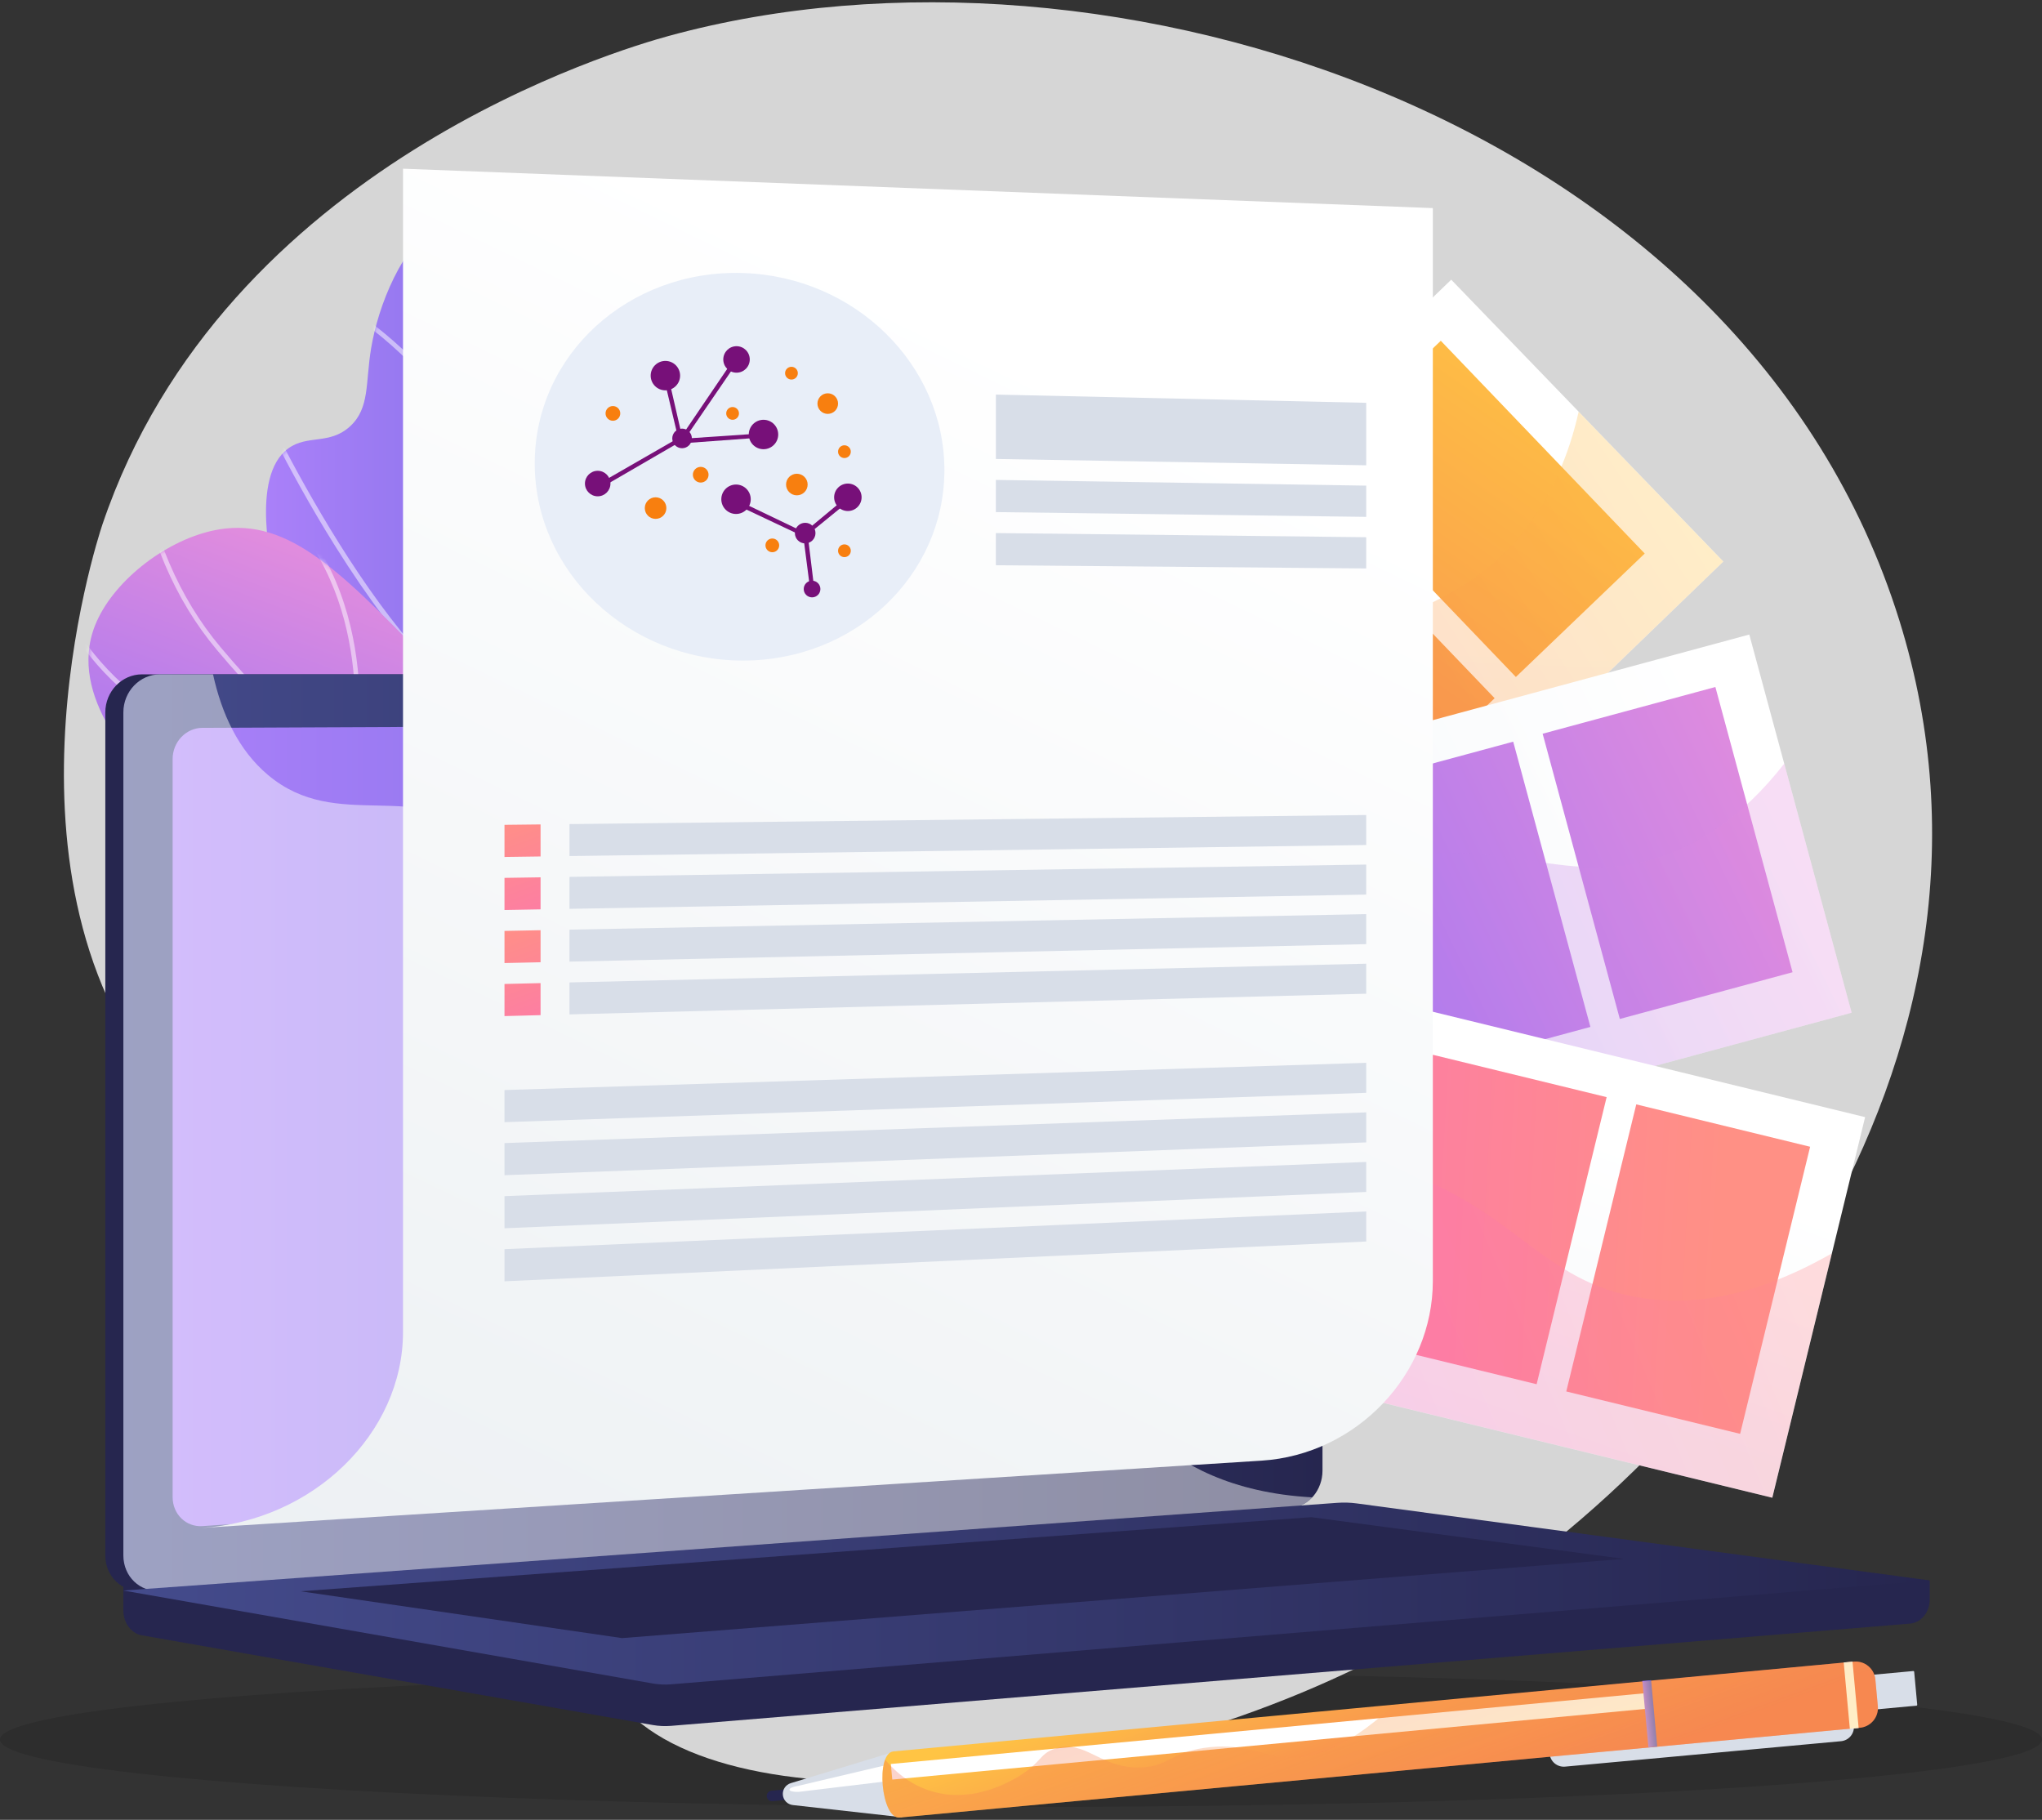 <svg width="496" height="442" viewBox="0 0 496 442" fill="none" xmlns="http://www.w3.org/2000/svg">
<rect x="0" y="0" width="496" height="442" fill="#333333" stroke="none"/>
<ellipse opacity="0.6" cx="248" cy="422.5" rx="248" ry="16.361" fill="black" fill-opacity="0.21"/>
<g clip-path="url(#clip0_117_3882)">
<path d="M461.342 150.65C423.581 29.47 269.454 -20.583 162.445 8.726C150.872 11.896 54.472 39.92 24.878 127.384C23.399 131.755 -4.279 217.449 43.212 268.203C78.342 305.745 126.75 294.411 145.912 332.353C162.611 365.414 133.759 389.654 149.085 411.653C172.437 445.164 273.351 437.636 343.369 397.848C415.667 356.769 494.975 258.584 461.342 150.65Z" fill="#D6D6D6"/>
<path d="M418.605 136.385L352.501 67.928L166.619 247.319L232.723 315.776L418.605 136.385Z" fill="url(#paint0_linear_117_3882)"/>
<path d="M399.502 134.439L349.968 82.766L318.672 112.749L368.206 164.422L399.502 134.439Z" fill="url(#paint1_linear_117_3882)"/>
<path d="M363.047 169.582L313.513 117.909L282.217 147.893L331.75 199.566L363.047 169.582Z" fill="url(#paint2_linear_117_3882)"/>
<path d="M326.59 204.727L277.056 153.054L245.76 183.038L295.293 234.711L326.59 204.727Z" fill="url(#paint3_linear_117_3882)"/>
<path d="M291.489 240.663L241.63 189.028L210.357 219.209L260.216 270.843L291.489 240.663Z" fill="url(#paint4_linear_117_3882)"/>
<g style="mix-blend-mode:multiply" opacity="0.3">
<path d="M418.584 136.39L383.449 100.003C381.197 110.128 376.965 120.696 369.27 130.01C354.635 147.734 337.841 148.359 312.449 164.011C285.948 180.345 278.559 195.496 258.206 217.1C243.355 232.864 221.473 252.199 189.066 270.596L232.695 315.771L418.584 136.39Z" fill="url(#paint5_linear_117_3882)"/>
</g>
<path d="M449.759 245.963L424.901 154.115L175.506 221.575L200.364 313.422L449.759 245.963Z" fill="url(#paint6_linear_117_3882)"/>
<path d="M435.413 236.132L416.663 166.855L374.705 178.204L393.454 247.481L435.413 236.132Z" fill="url(#paint7_linear_117_3882)"/>
<path d="M386.306 249.414L367.557 180.136L325.598 191.486L344.348 260.763L386.306 249.414Z" fill="url(#paint8_linear_117_3882)"/>
<path d="M337.199 262.698L318.449 193.421L276.491 204.771L295.241 274.048L337.199 262.698Z" fill="url(#paint9_linear_117_3882)"/>
<path d="M288.094 275.981L269.344 206.704L227.386 218.054L246.136 287.331L288.094 275.981Z" fill="url(#paint10_linear_117_3882)"/>
<g style="mix-blend-mode:multiply" opacity="0.3">
<path d="M449.763 245.964L433.387 185.472C423.008 198.797 412.572 204.8 404.217 207.768C380.742 216.106 366.717 202.979 335.904 208.547C307.012 213.771 294.997 229.716 275.493 241.491C256.936 252.693 228.859 261.776 185.029 256.757L200.364 313.414L449.763 245.964Z" fill="url(#paint11_linear_117_3882)"/>
</g>
<path d="M430.492 363.765L453.034 271.322L202.022 210.149L179.48 302.592L430.492 363.765Z" fill="url(#paint12_linear_117_3882)"/>
<path d="M422.676 348.246L439.678 278.519L397.448 268.227L380.445 337.954L422.676 348.246Z" fill="url(#paint13_linear_117_3882)"/>
<path d="M373.247 336.195L390.25 266.469L348.019 256.177L331.017 325.904L373.247 336.195Z" fill="url(#paint14_linear_117_3882)"/>
<path d="M323.819 324.144L340.821 254.417L298.591 244.126L281.589 313.852L323.819 324.144Z" fill="url(#paint15_linear_117_3882)"/>
<path d="M274.39 312.092L291.392 242.366L249.162 232.074L232.16 301.8L274.39 312.092Z" fill="url(#paint16_linear_117_3882)"/>
<g style="mix-blend-mode:multiply" opacity="0.3">
<path d="M430.467 363.746L444.939 304.418C424.711 316.026 409.455 316.87 398.917 315.272C374.287 311.534 368.127 293.341 338.338 283.7C310.404 274.665 292.28 283.039 269.526 284.206C249.35 285.24 222.76 280.743 189.887 259.806L179.46 302.552L430.467 363.746Z" fill="url(#paint17_linear_117_3882)"/>
</g>
<path d="M217.111 268.172C221.063 264.22 221.063 257.813 217.111 253.861C213.158 249.909 206.749 249.909 202.796 253.861C198.843 257.813 198.843 264.22 202.796 268.172C206.749 272.123 213.158 272.123 217.111 268.172Z" fill="url(#paint18_linear_117_3882)"/>
<path d="M193.878 254.156C183.898 244.792 170.729 229.587 164.771 208.087C156.957 179.892 168.408 165.642 167.118 117.903C166.3 87.725 165.427 66.669 150.205 55.405C138.276 46.579 118.965 44.825 107.245 53.006C97.5 59.807 91.862 74.275 90.142 84.602C88.74 93.014 89.866 99.129 85.013 103.563C80.055 108.094 74.699 105.528 70.054 108.885C60.651 115.691 66.095 138.235 66.975 141.878C76.765 182.408 114.121 209.743 130.56 221.47C144.158 231.166 165.184 244.088 193.878 254.156Z" fill="url(#paint19_linear_117_3882)"/>
<mask id="mask0_117_3882" style="mask-type:luminance" maskUnits="userSpaceOnUse" x="64" y="47" width="130" height="208">
<path d="M193.878 254.156C183.898 244.792 170.729 229.587 164.771 208.087C156.957 179.892 168.408 165.642 167.118 117.903C166.3 87.725 165.427 66.669 150.205 55.405C138.276 46.579 118.965 44.825 107.245 53.006C97.5 59.807 91.862 74.275 90.142 84.602C88.74 93.014 89.866 99.129 85.013 103.563C80.055 108.094 74.699 105.528 70.054 108.885C60.651 115.691 66.095 138.235 66.975 141.878C76.765 182.408 114.121 209.743 130.56 221.47C144.158 231.166 165.184 244.088 193.878 254.156Z" fill="white"/>
</mask>
<g mask="url(#mask0_117_3882)">
<g style="mix-blend-mode:soft-light" opacity="0.5">
<path d="M205.232 261.789C187.819 255.174 172.831 247.283 160.682 238.332C142.687 225.074 131.477 209.839 127.365 193.049C124.151 179.923 125.339 165.715 126.849 147.728C128.096 132.814 130.329 122.369 132.295 113.155C134.838 101.234 136.848 91.814 135.454 78.212C134.039 64.387 129.475 50.64 121.897 37.345L122.867 36.793C130.527 50.221 135.136 64.118 136.568 78.098C137.979 91.878 135.954 101.371 133.389 113.387C131.43 122.578 129.21 132.977 127.965 147.813C126.407 166.403 125.282 179.833 128.453 192.781C132.504 209.31 143.567 224.333 161.349 237.432C173.415 246.322 188.315 254.165 205.632 260.745L205.232 261.789Z" fill="white"/>
<path d="M128.236 137.514L128.056 136.911C120.037 110.016 105.658 93.183 95.002 83.798C83.451 73.626 73.668 69.764 73.569 69.727L73.973 68.686C74.071 68.725 84.004 72.638 95.699 82.927C106.395 92.338 120.805 109.161 128.938 135.973C131.166 134.883 139.558 130.485 147.947 121.835C156.936 112.584 167.764 96.433 168.341 72.04L169.456 72.065C168.869 96.843 157.856 113.247 148.722 122.645C138.823 132.829 128.919 137.219 128.813 137.263L128.236 137.514Z" fill="white"/>
<path d="M126.153 177.699L125.765 177.585C112.609 173.725 97.693 158.61 81.427 132.652C69.346 113.384 60.998 94.998 60.915 94.814L61.929 94.347C62.258 95.075 95.014 166.874 125.695 176.392C127.253 174.156 136.463 161.218 148.044 149.859C154.722 143.307 165.984 139.07 174.257 136.669C179.668 135.098 185.172 133.87 190.738 132.993L190.893 134.097C190.599 134.14 161.313 138.403 148.823 150.653C136.239 162.997 126.477 177.214 126.385 177.356L126.153 177.699Z" fill="white"/>
<path d="M156.223 234.738L155.12 234.606C154.973 234.589 140.208 232.782 120.928 226.062C103.131 219.857 77.72 208.075 57.743 187.173L19.223 146.88L20.029 146.101L58.556 186.4C78.373 207.129 103.602 218.828 121.276 224.992C137.445 230.631 150.414 232.791 154.161 233.341C146.814 219.789 148.189 205.045 158.166 190.633C165.844 179.541 176.021 172.452 176.122 172.382L176.755 173.309C176.654 173.379 166.627 180.369 159.063 191.301C148.982 205.88 147.844 220.17 155.674 233.777L156.223 234.738Z" fill="white"/>
</g>
</g>
<path d="M188.413 232.561C169.008 242.063 142.932 251.409 113.984 252.095C106.595 252.271 60.958 253.363 57.166 234.168C55.83 227.408 60.814 223.839 59.192 214.768C57.263 204.02 49.03 202.151 39.213 192.323C33.356 186.458 16.216 169.296 23.078 151.923C27.17 141.54 39.66 131.561 51.549 128.902C68.988 125.019 81.725 137.677 102.897 159.472C121.673 178.788 122.42 185.395 136.182 199.071C146.403 209.221 162.653 222.144 188.413 232.561Z" fill="url(#paint20_linear_117_3882)"/>
<mask id="mask1_117_3882" style="mask-type:luminance" maskUnits="userSpaceOnUse" x="21" y="128" width="168" height="125">
<path d="M188.413 232.561C169.008 242.063 142.932 251.409 113.984 252.095C106.595 252.271 60.958 253.363 57.166 234.168C55.83 227.408 60.814 223.839 59.192 214.768C57.263 204.02 49.03 202.151 39.213 192.323C33.356 186.458 16.216 169.296 23.078 151.923C27.17 141.54 39.66 131.561 51.549 128.902C68.988 125.019 81.725 137.677 102.897 159.472C121.673 178.788 122.42 185.395 136.182 199.071C146.403 209.221 162.653 222.144 188.413 232.561Z" fill="white"/>
</mask>
<g mask="url(#mask1_117_3882)">
<g style="mix-blend-mode:soft-light" opacity="0.5">
<path d="M187.953 232.414C166.606 232.414 144.859 226.778 123.016 215.553C91.247 199.228 67.234 175.163 52.679 157.848C42.526 145.77 35.864 130.212 32.877 111.607L33.977 111.431C36.938 129.834 43.512 145.209 53.531 157.132C68.022 174.368 91.921 198.322 123.526 214.563C153.864 230.152 184.002 234.88 213.104 228.62C234.951 223.92 255.443 213.464 274.011 197.543L274.738 198.389C256.025 214.433 235.369 224.97 213.345 229.71C205.001 231.508 196.489 232.415 187.953 232.414Z" fill="white"/>
<path d="M85.602 190.156L85.105 190.092C29.975 183.146 15.347 151.656 12.174 142.173C12.115 141.998 12.078 141.88 12.056 141.827L13.059 141.344C13.087 141.4 13.145 141.561 13.232 141.819C16.348 151.119 30.684 181.929 84.743 188.922C85.658 184.448 91.738 150.471 71.201 126.416L72.049 125.693C94.327 151.793 85.812 189.291 85.723 189.665L85.602 190.156Z" fill="white"/>
<path d="M72.066 232.917C70.479 232.917 68.988 232.86 67.589 232.762C54.329 231.815 46.812 227.115 46.499 226.915L47.097 225.981C47.172 226.029 54.732 230.748 67.742 231.662C79.707 232.502 98.847 230.199 122.18 214.5C122.091 211.361 120.83 183.842 103.865 154.474L85.634 122.921L86.6 122.365L104.831 153.917C122.921 185.227 123.298 214.497 123.3 214.788V215.088L123.054 215.254C102.032 229.461 84.316 232.917 72.066 232.917Z" fill="white"/>
</g>
</g>
<path d="M468.734 383.852L29.967 380.113V391.173C29.967 394.175 31.88 396.728 34.473 397.183L158.543 418.965C160.012 419.223 161.508 419.292 162.995 419.17L463.966 394.332C466.654 394.109 468.734 391.548 468.734 388.464V383.852Z" fill="#26264F"/>
<path d="M309.512 366.123L34.505 386.361C29.584 386.722 25.582 382.875 25.582 377.765V173.035C25.582 167.925 29.584 163.782 34.505 163.782H309.512C313.563 163.782 316.845 167.52 316.845 172.147V357.219C316.835 361.838 313.563 365.824 309.512 366.123Z" fill="#26264F"/>
<path d="M313.891 366.123L38.889 386.361C33.968 386.719 29.975 382.875 29.975 377.765V173.035C29.975 167.925 33.976 163.782 38.897 163.782H313.899C317.951 163.782 321.232 167.52 321.232 172.147V357.219C321.224 361.838 317.946 365.824 313.891 366.123Z" fill="url(#paint21_linear_117_3882)"/>
<path d="M305.325 353.072L49.189 370.654C45.184 370.929 41.929 367.771 41.929 363.599V184.358C41.929 180.186 45.184 176.79 49.189 176.773L305.325 175.669C308.67 175.655 311.375 178.724 311.375 182.523V345.774C311.382 349.58 308.67 352.845 305.325 353.072Z" fill="url(#paint22_linear_117_3882)"/>
<path d="M186.104 169.382C186.104 171.284 184.689 172.831 182.941 172.837C181.193 172.843 179.771 171.301 179.771 169.394C179.771 167.488 181.191 165.941 182.941 165.941C184.691 165.941 186.104 167.48 186.104 169.382Z" fill="white"/>
<g style="mix-blend-mode:soft-light" opacity="0.48">
<path d="M38.887 386.361L312.503 366.226L313.895 366.123C315.755 365.986 317.447 365.067 318.739 363.673C299.05 362.595 286.82 355.61 278.931 348.391C263.089 333.904 265.842 319.603 248.752 310.071C227.444 298.184 210.689 313.245 194.518 298.388C184.716 289.378 189.532 282.654 177.465 269.196C164.102 254.282 155.408 259.296 141.976 245.873C125 228.902 133.49 215.698 118.867 203.515C101.126 188.734 81.993 202.414 65.11 188.238C57.827 182.124 53.83 173.236 51.742 163.782H38.889C33.968 163.782 29.967 167.925 29.967 173.035V377.765C29.975 382.875 33.967 386.719 38.887 386.361Z" fill="white"/>
</g>
<path d="M324.853 365L29.975 386.304L158.551 408.878C160.02 409.137 161.516 409.206 163.002 409.084L468.742 383.849L329.543 365.145C327.989 364.936 326.418 364.888 324.853 365Z" fill="url(#paint23_linear_117_3882)"/>
<path d="M72.996 386.486L318.498 368.486L394.477 378.616L151.09 397.857L72.996 386.486Z" fill="#26264F"/>
<path d="M348.036 311.102C348.036 333.753 329.554 353.289 306.433 354.756L48.919 371.1C76.15 369.372 97.892 348.081 97.892 323.519V40.976L348.036 50.542V311.102Z" fill="url(#paint24_linear_117_3882)"/>
<path d="M229.393 114.165C229.393 139.751 207.661 160.469 180.431 160.439C152.717 160.408 129.888 138.97 129.888 112.559C129.888 86.147 152.717 65.445 180.431 66.309C207.661 67.157 229.393 88.577 229.393 114.165Z" fill="#E8EEF8"/>
<path d="M197.843 128.524L204.277 123.282L203.562 122.448L197.248 127.69L197.843 128.524Z" fill="#771079"/>
<path d="M197.605 141.511L196.389 131.477L195.301 131.627L196.581 141.561L197.605 141.511Z" fill="#771079"/>
<path d="M193.858 128.564L181.515 122.647L181.044 123.639L193.339 129.447L193.858 128.564Z" fill="#771079"/>
<path d="M165.48 105.167L162.933 94.091L161.85 94.274L164.458 105.248L165.48 105.167Z" fill="#771079"/>
<path d="M163.768 106.959L147.207 116.49L147.836 117.391L164.278 107.847L163.768 106.959Z" fill="#771079"/>
<path d="M182.222 105.45L167.18 106.47L167.163 107.568L182.116 106.47L182.222 105.45Z" fill="#771079"/>
<path d="M167.081 105.511L177.827 89.802L176.903 89.209L166.271 104.883L167.081 105.511Z" fill="#771079"/>
<ellipse cx="148.875" cy="100.406" rx="1.787" ry="1.787" fill="#F87F0F"/>
<ellipse cx="159.24" cy="123.401" rx="2.621" ry="2.621" fill="#F87F0F"/>
<ellipse cx="193.554" cy="117.682" rx="2.621" ry="2.621" fill="#F87F0F"/>
<ellipse cx="195.579" cy="129.477" rx="2.502" ry="2.502" fill="#771079"/>
<ellipse cx="178.78" cy="121.256" rx="3.574" ry="3.574" fill="#771079"/>
<ellipse cx="185.452" cy="105.529" rx="3.574" ry="3.574" fill="#771079"/>
<ellipse cx="165.674" cy="106.482" rx="2.383" ry="2.383" fill="#771079"/>
<ellipse cx="178.9" cy="87.3" rx="3.217" ry="3.217" fill="#771079"/>
<ellipse cx="161.623" cy="91.232" rx="3.574" ry="3.574" fill="#771079"/>
<ellipse cx="145.181" cy="117.444" rx="3.098" ry="3.098" fill="#771079"/>
<ellipse cx="197.248" cy="143.06" rx="2.025" ry="2.025" fill="#771079"/>
<ellipse cx="201.06" cy="98.023" rx="2.502" ry="2.502" fill="#F87F0F"/>
<ellipse cx="205.111" cy="109.699" rx="1.549" ry="1.549" fill="#F87F0F"/>
<ellipse cx="205.111" cy="133.766" rx="1.549" ry="1.549" fill="#F87F0F"/>
<ellipse cx="187.597" cy="132.456" rx="1.668" ry="1.668" fill="#F87F0F"/>
<ellipse cx="170.202" cy="115.299" rx="1.906" ry="1.906" fill="#F87F0F"/>
<ellipse cx="177.946" cy="100.406" rx="1.549" ry="1.549" fill="#F87F0F"/>
<ellipse cx="192.244" cy="90.636" rx="1.549" ry="1.549" fill="#F87F0F"/>
<ellipse cx="205.945" cy="120.78" rx="3.336" ry="3.336" fill="#771079"/>
<path d="M331.853 113.007L241.899 111.471V95.836L331.853 97.832V113.007Z" fill="#D8DEE8"/>
<path d="M331.853 125.536L241.899 124.377V116.56L331.853 117.948V125.536Z" fill="#D8DEE8"/>
<path d="M331.853 138.065L241.899 137.285V129.468L331.853 130.477V138.065Z" fill="#D8DEE8"/>
<path d="M331.853 205.235L138.327 207.917V200.153L331.853 197.945V205.235Z" fill="#D8DEE8"/>
<path d="M122.54 208.135L131.305 208.014V200.233L122.54 200.333V208.135Z" fill="url(#paint25_linear_117_3882)"/>
<path d="M331.853 217.273L138.327 220.736V212.972L331.853 209.983V217.273Z" fill="#D8DEE8"/>
<path d="M122.54 221.018L131.305 220.862V213.081L122.54 213.215V221.018Z" fill="url(#paint26_linear_117_3882)"/>
<path d="M331.853 229.31L138.327 233.555V225.791L331.853 222.02V229.31Z" fill="#D8DEE8"/>
<path d="M122.54 233.9L131.305 233.709V225.928L122.54 226.099V233.9Z" fill="url(#paint27_linear_117_3882)"/>
<path d="M331.853 241.348L138.327 246.373V238.609L331.853 234.058V241.348Z" fill="#D8DEE8"/>
<path d="M122.54 246.783L131.305 246.555V238.775L122.54 238.982V246.783Z" fill="url(#paint28_linear_117_3882)"/>
<path d="M331.853 265.423L122.54 272.549V264.747L331.853 258.133V265.423Z" fill="#D8DEE8"/>
<path d="M331.853 277.46L122.54 285.432V277.629L331.853 270.169V277.46Z" fill="#D8DEE8"/>
<path d="M331.853 289.498L122.54 298.315V290.512L331.853 282.208V289.498Z" fill="#D8DEE8"/>
<path d="M331.853 301.534L122.54 311.197V303.394L331.853 294.244V301.534Z" fill="#D8DEE8"/>
<path d="M447.189 422.895L380.158 429.074C379.247 429.158 378.339 428.878 377.635 428.294C376.931 427.709 376.487 426.87 376.401 425.959C376.318 425.048 376.599 424.141 377.183 423.437C377.767 422.733 378.607 422.289 379.518 422.203L446.547 416.024C447.458 415.94 448.366 416.22 449.07 416.805C449.775 417.389 450.218 418.228 450.304 419.139C450.389 420.05 450.108 420.957 449.524 421.661C448.94 422.365 448.1 422.809 447.189 422.895Z" fill="#D8DEE8"/>
<path d="M449.825 407.228L464.72 405.855C464.777 405.85 464.833 405.867 464.877 405.904C464.921 405.94 464.949 405.992 464.954 406.049L465.691 414.036C465.693 414.064 465.69 414.093 465.682 414.12C465.674 414.146 465.66 414.172 465.642 414.193C465.624 414.215 465.602 414.233 465.577 414.246C465.552 414.259 465.524 414.267 465.496 414.27L450.601 415.643L449.825 407.235L449.825 407.228Z" fill="#D8DEE8"/>
<path d="M193.878 436.89L187.628 437.466C187.29 437.497 186.954 437.392 186.693 437.176C186.433 436.959 186.268 436.648 186.237 436.31C186.206 435.973 186.31 435.637 186.527 435.376C186.744 435.116 187.055 434.952 187.393 434.921L193.644 434.344L193.878 436.89Z" fill="#26264F"/>
<path d="M190.155 435.944C190.212 436.569 190.484 437.156 190.924 437.604C191.363 438.053 191.944 438.336 192.569 438.405L219.126 441.373L217.645 425.311L192.078 433.084C191.477 433.266 190.958 433.651 190.607 434.172C190.257 434.693 190.097 435.319 190.155 435.944Z" fill="#D8DEE8"/>
<g style="mix-blend-mode:soft-light">
<path d="M191.759 434.676C191.791 435.028 192.725 435.249 193.995 435.204L219.99 432.073L219.585 427.674L193.859 433.749C192.603 433.935 191.726 434.322 191.759 434.676Z" fill="white"/>
</g>
<path d="M451.773 419.631L218.497 441.44C214.061 441.848 212.576 425.786 217.015 425.376L450.291 403.568C450.921 403.51 451.555 403.576 452.159 403.763C452.763 403.95 453.324 404.254 453.81 404.658C454.296 405.062 454.698 405.558 454.992 406.117C455.286 406.676 455.467 407.288 455.525 407.917L456.123 414.399C456.182 415.028 456.115 415.662 455.928 416.266C455.741 416.869 455.437 417.43 455.033 417.916C454.629 418.402 454.133 418.804 453.573 419.098C453.014 419.392 452.402 419.573 451.773 419.631Z" fill="url(#paint29_linear_117_3882)"/>
<g style="mix-blend-mode:soft-light">
<path d="M400.108 415.01L216.731 432.215L216.382 428.429L399.759 411.224L400.108 415.01Z" fill="white"/>
</g>
<path style="mix-blend-mode:multiply" d="M401.049 408.076L398.914 408.272L400.402 424.4L402.537 424.203L401.049 408.076Z" fill="url(#paint30_linear_117_3882)"/>
<g style="mix-blend-mode:soft-light">
<path d="M449.974 403.573L447.839 403.77L449.327 419.898L451.462 419.701L449.974 403.573Z" fill="white"/>
</g>
<path style="mix-blend-mode:multiply" opacity="0.3" d="M450.288 403.568L338.494 414.173C325.752 425.892 316.861 427.772 310.702 426.677C306.425 425.915 300.903 423.267 292.42 424.532C284.227 425.755 283.777 429.06 277.103 429.275C267.209 429.587 263.813 422.468 256.424 424.671C252.453 425.854 253.087 428.02 247.591 431.347C245.553 432.582 237.064 437.723 227.335 435.343C221.672 433.959 217.649 430.534 214.989 427.373C213.321 431.752 214.977 441.761 218.492 441.437L451.768 419.628C452.398 419.57 453.01 419.389 453.569 419.095C454.128 418.8 454.624 418.399 455.028 417.913C455.432 417.427 455.736 416.866 455.923 416.263C456.11 415.659 456.177 415.025 456.119 414.396L455.52 407.914C455.462 407.285 455.281 406.674 454.987 406.115C454.692 405.556 454.291 405.061 453.805 404.658C453.319 404.254 452.758 403.95 452.155 403.763C451.551 403.576 450.917 403.51 450.288 403.568Z" fill="url(#paint31_linear_117_3882)"/>
</g>
<defs>
<linearGradient id="paint0_linear_117_3882" x1="294.029" y1="152.899" x2="290.685" y2="244.753" gradientUnits="userSpaceOnUse">
<stop stop-color="white"/>
<stop offset="1" stop-color="#F4F7FA"/>
</linearGradient>
<linearGradient id="paint1_linear_117_3882" x1="387.14" y1="83.48" x2="264.666" y2="258.657" gradientUnits="userSpaceOnUse">
<stop stop-color="#FFC444"/>
<stop offset="1" stop-color="#F36F56"/>
</linearGradient>
<linearGradient id="paint2_linear_117_3882" x1="389.18" y1="63.592" x2="266.705" y2="238.77" gradientUnits="userSpaceOnUse">
<stop stop-color="#FFC444"/>
<stop offset="1" stop-color="#F36F56"/>
</linearGradient>
<linearGradient id="paint3_linear_117_3882" x1="381.468" y1="57.644" x2="258.993" y2="232.822" gradientUnits="userSpaceOnUse">
<stop stop-color="#FFC444"/>
<stop offset="1" stop-color="#F36F56"/>
</linearGradient>
<linearGradient id="paint4_linear_117_3882" x1="366.165" y1="63.897" x2="243.994" y2="240.003" gradientUnits="userSpaceOnUse">
<stop stop-color="#FFC444"/>
<stop offset="1" stop-color="#F36F56"/>
</linearGradient>
<linearGradient id="paint5_linear_117_3882" x1="420.27" y1="135.236" x2="290.787" y2="219.164" gradientUnits="userSpaceOnUse">
<stop stop-color="#FFC444"/>
<stop offset="1" stop-color="#F36F56"/>
</linearGradient>
<linearGradient id="paint6_linear_117_3882" x1="422.152" y1="179.719" x2="285.985" y2="246.99" gradientUnits="userSpaceOnUse">
<stop stop-color="white"/>
<stop offset="1" stop-color="#F4F7FA"/>
</linearGradient>
<linearGradient id="paint7_linear_117_3882" x1="440.317" y1="190.192" x2="278.092" y2="268.258" gradientUnits="userSpaceOnUse">
<stop stop-color="#E38DDD"/>
<stop offset="1" stop-color="#9571F6"/>
</linearGradient>
<linearGradient id="paint8_linear_117_3882" x1="436.279" y1="181.797" x2="274.055" y2="259.863" gradientUnits="userSpaceOnUse">
<stop stop-color="#E38DDD"/>
<stop offset="1" stop-color="#9571F6"/>
</linearGradient>
<linearGradient id="paint9_linear_117_3882" x1="432.241" y1="173.405" x2="270.016" y2="251.471" gradientUnits="userSpaceOnUse">
<stop stop-color="#E38DDD"/>
<stop offset="1" stop-color="#9571F6"/>
</linearGradient>
<linearGradient id="paint10_linear_117_3882" x1="457.932" y1="150.714" x2="295.707" y2="228.78" gradientUnits="userSpaceOnUse">
<stop stop-color="#E38DDD"/>
<stop offset="1" stop-color="#9571F6"/>
</linearGradient>
<linearGradient id="paint11_linear_117_3882" x1="430.071" y1="195.762" x2="293.904" y2="263.033" gradientUnits="userSpaceOnUse">
<stop stop-color="#E38DDD"/>
<stop offset="1" stop-color="#9571F6"/>
</linearGradient>
<linearGradient id="paint12_linear_117_3882" x1="326.385" y1="253.086" x2="296.996" y2="335.205" gradientUnits="userSpaceOnUse">
<stop stop-color="white"/>
<stop offset="1" stop-color="#F4F7FA"/>
</linearGradient>
<linearGradient id="paint13_linear_117_3882" x1="417.216" y1="308.689" x2="237.438" y2="298.798" gradientUnits="userSpaceOnUse">
<stop stop-color="#FF9085"/>
<stop offset="1" stop-color="#FB6FBB"/>
</linearGradient>
<linearGradient id="paint14_linear_117_3882" x1="428.741" y1="299.988" x2="248.962" y2="290.097" gradientUnits="userSpaceOnUse">
<stop stop-color="#FF9085"/>
<stop offset="1" stop-color="#FB6FBB"/>
</linearGradient>
<linearGradient id="paint15_linear_117_3882" x1="435.689" y1="291.036" x2="255.911" y2="281.144" gradientUnits="userSpaceOnUse">
<stop stop-color="#FF9085"/>
<stop offset="1" stop-color="#FB6FBB"/>
</linearGradient>
<linearGradient id="paint16_linear_117_3882" x1="447.11" y1="282.331" x2="267.332" y2="272.439" gradientUnits="userSpaceOnUse">
<stop stop-color="#FF9085"/>
<stop offset="1" stop-color="#FB6FBB"/>
</linearGradient>
<linearGradient id="paint17_linear_117_3882" x1="443.995" y1="255.367" x2="327.006" y2="304.733" gradientUnits="userSpaceOnUse">
<stop stop-color="#FF9085"/>
<stop offset="1" stop-color="#FB6FBB"/>
</linearGradient>
<linearGradient id="paint18_linear_117_3882" x1="201.407" y1="254.672" x2="215.431" y2="269.272" gradientUnits="userSpaceOnUse">
<stop stop-color="#E38DDD"/>
<stop offset="1" stop-color="#9571F6"/>
</linearGradient>
<linearGradient id="paint19_linear_117_3882" x1="64.618" y1="150.948" x2="193.878" y2="150.948" gradientUnits="userSpaceOnUse">
<stop stop-color="#AA80F9"/>
<stop offset="1" stop-color="#6165D7"/>
</linearGradient>
<linearGradient id="paint20_linear_117_3882" x1="122.001" y1="148.608" x2="90.393" y2="233.472" gradientUnits="userSpaceOnUse">
<stop stop-color="#E38DDD"/>
<stop offset="1" stop-color="#9571F6"/>
</linearGradient>
<linearGradient id="paint21_linear_117_3882" x1="29.967" y1="275.084" x2="321.224" y2="275.084" gradientUnits="userSpaceOnUse">
<stop stop-color="#444B8C"/>
<stop offset="1" stop-color="#26264F"/>
</linearGradient>
<linearGradient id="paint22_linear_117_3882" x1="41.929" y1="273.169" x2="311.375" y2="273.169" gradientUnits="userSpaceOnUse">
<stop stop-color="#AA80F9"/>
<stop offset="1" stop-color="#6165D7"/>
</linearGradient>
<linearGradient id="paint23_linear_117_3882" x1="29.967" y1="387.042" x2="468.734" y2="387.042" gradientUnits="userSpaceOnUse">
<stop stop-color="#444B8C"/>
<stop offset="1" stop-color="#26264F"/>
</linearGradient>
<linearGradient id="paint24_linear_117_3882" x1="266.147" y1="91.566" x2="102.356" y2="430.388" gradientUnits="userSpaceOnUse">
<stop stop-color="white"/>
<stop offset="1" stop-color="#EBEFF2"/>
</linearGradient>
<linearGradient id="paint25_linear_117_3882" x1="124.397" y1="197.345" x2="140.116" y2="239.944" gradientUnits="userSpaceOnUse">
<stop stop-color="#FF9085"/>
<stop offset="1" stop-color="#FB6FBB"/>
</linearGradient>
<linearGradient id="paint26_linear_117_3882" x1="120.195" y1="198.828" x2="135.863" y2="241.289" gradientUnits="userSpaceOnUse">
<stop stop-color="#FF9085"/>
<stop offset="1" stop-color="#FB6FBB"/>
</linearGradient>
<linearGradient id="paint27_linear_117_3882" x1="124.413" y1="223.119" x2="140.031" y2="265.441" gradientUnits="userSpaceOnUse">
<stop stop-color="#FF9085"/>
<stop offset="1" stop-color="#FB6FBB"/>
</linearGradient>
<linearGradient id="paint28_linear_117_3882" x1="120.239" y1="224.677" x2="135.805" y2="266.86" gradientUnits="userSpaceOnUse">
<stop stop-color="#FF9085"/>
<stop offset="1" stop-color="#FB6FBB"/>
</linearGradient>
<linearGradient id="paint29_linear_117_3882" x1="323.296" y1="390.901" x2="343.636" y2="446.279" gradientUnits="userSpaceOnUse">
<stop stop-color="#FFC444"/>
<stop offset="1" stop-color="#F36F56"/>
</linearGradient>
<linearGradient id="paint30_linear_117_3882" x1="399.683" y1="416.407" x2="401.818" y2="416.21" gradientUnits="userSpaceOnUse">
<stop stop-color="#AA80F9"/>
<stop offset="1" stop-color="#6165D7"/>
</linearGradient>
<linearGradient id="paint31_linear_117_3882" x1="323.233" y1="390.728" x2="343.622" y2="446.241" gradientUnits="userSpaceOnUse">
<stop stop-color="#F36F56"/>
<stop offset="1" stop-color="#FFC444"/>
</linearGradient>
<clipPath id="clip0_117_3882">
<rect width="457.25" height="440.889" fill="white" transform="translate(12.056 0.556)"/>
</clipPath>
</defs>
</svg>
